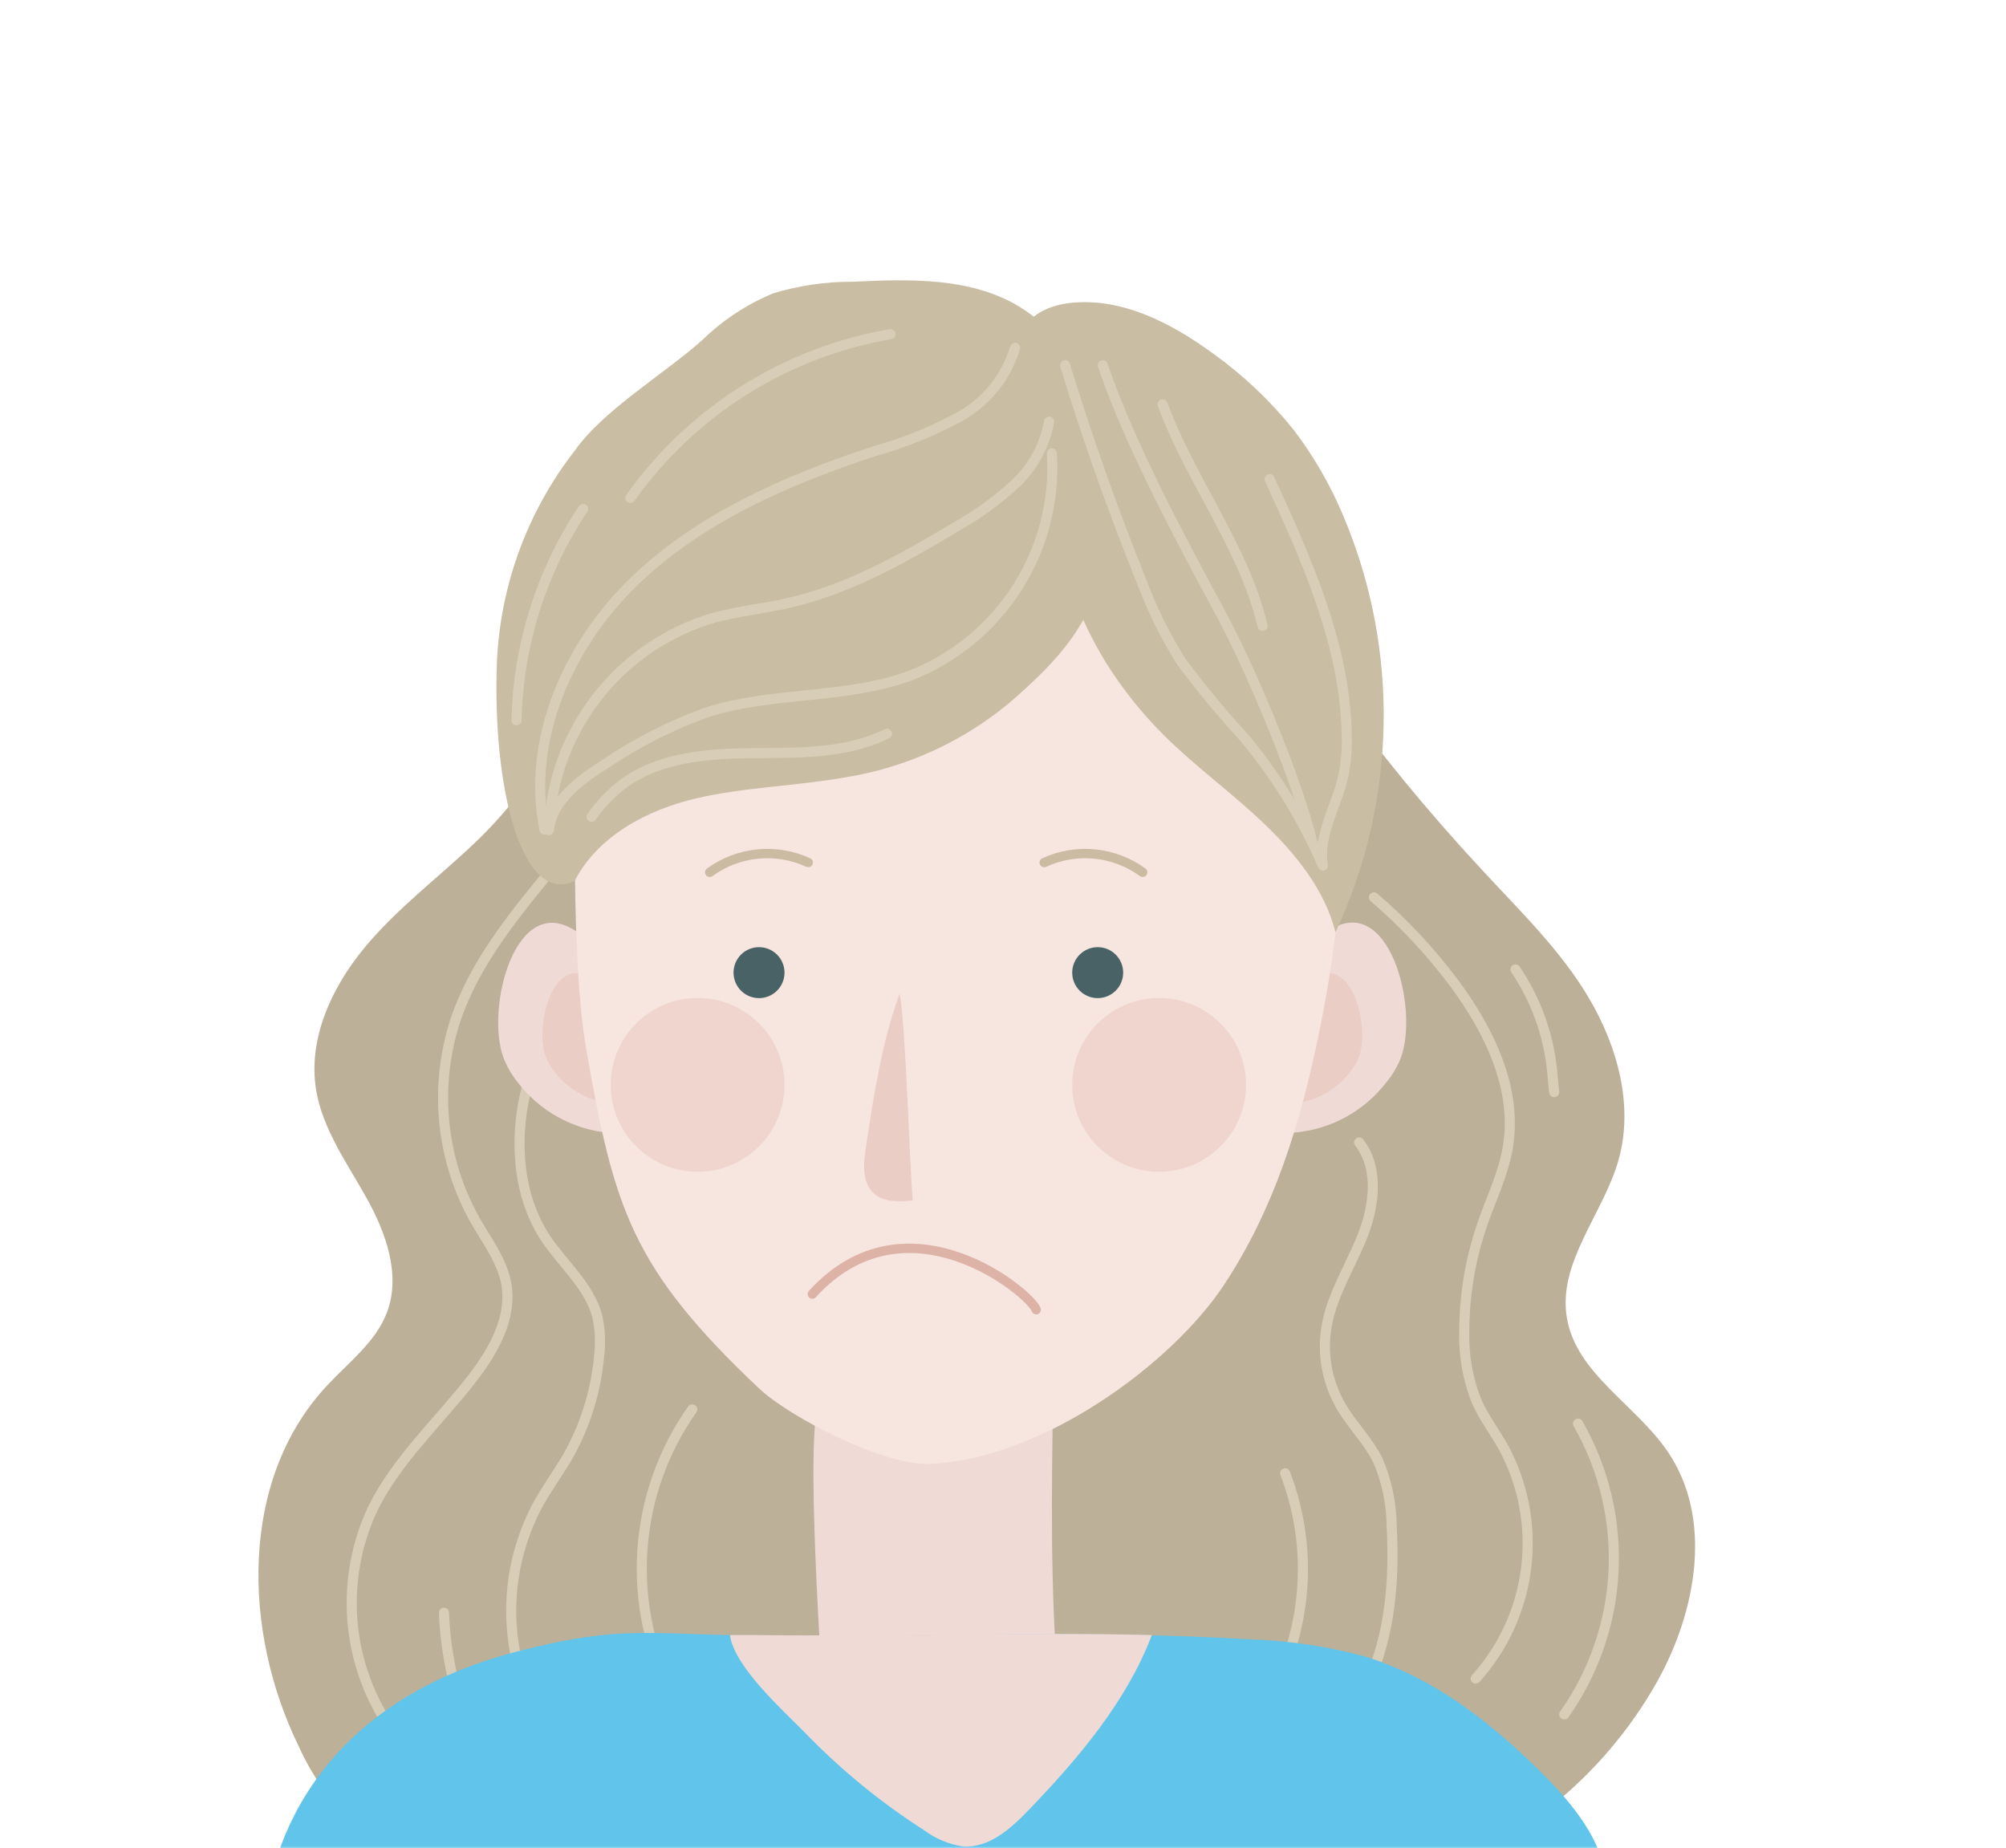 <?xml version="1.0" encoding="UTF-8"?> <svg xmlns="http://www.w3.org/2000/svg" width="458" height="422" viewBox="0 0 458 422" fill="none"> <mask id="mask0_252_83" style="mask-type:alpha" maskUnits="userSpaceOnUse" x="0" y="0" width="458" height="422"> <rect width="458" height="422" fill="#D9D9D9"></rect> </mask> <g mask="url(#mask0_252_83)"> <path d="M130.5 129.612C138.97 151.56 125.53 176.092 108.523 192.314C100.03 200.424 90.49 207.51 83.046 216.579C75.601 225.647 70.251 237.368 72.191 248.932C73.684 257.845 79.279 265.599 83.714 273.553C88.15 281.508 91.56 291.089 88.35 299.623C85.787 306.419 79.613 311.009 74.665 316.335C54.604 337.814 55.34 372.463 68.245 398.777C71.35 405.646 75.764 411.845 81.24 417.026C93.321 427.788 110.551 430.061 126.666 431.398C172.449 435.186 218.455 435.231 264.394 435.253C283.764 435.253 303.468 435.253 321.968 429.549C345.822 422.103 365.945 405.858 378.25 384.116C387.322 367.962 391.2 346.749 380.768 331.419C373.502 320.724 359.883 313.594 357.743 300.893C355.603 288.193 366.035 277.185 369.534 264.841C373.034 252.497 369.334 239.016 362.848 227.987C356.361 216.957 346.977 207.933 338.218 198.441C325.86 185.154 314.351 171.104 303.758 156.373C295.132 144.363 286.907 131.261 285.614 116.533C249.95 114.795 214.287 114.357 178.624 115.218" fill="#BCB099"></path> <path d="M126.6 197.706C117.684 208.535 108.367 219.698 103.932 233.067C101.496 240.595 100.653 248.547 101.455 256.418C102.257 264.289 104.686 271.907 108.59 278.79C111.265 283.447 114.675 287.881 115.611 293.184C116.926 300.827 112.736 308.313 107.988 314.485C100.321 324.445 90.692 333.135 85.119 344.41C80.754 353.682 79.306 364.061 80.965 374.173C82.625 384.286 87.314 393.658 94.414 401.05" stroke="#D8CDB6" stroke-width="2.306" stroke-linecap="round" stroke-linejoin="round"></path> <path d="M134.647 218.384C128.406 228.009 122.633 238.192 120.002 249.355C117.372 260.519 118.264 272.952 124.46 282.533C128.428 288.549 134.446 293.474 136.318 300.359C136.991 303.234 137.164 306.204 136.831 309.138C136.13 317.651 133.525 325.898 129.208 333.269C126.979 336.923 124.505 340.332 122.521 344.053C117.225 354.206 115.483 365.839 117.573 377.097C119.681 388.301 124.4 398.851 131.348 407.891" stroke="#D8CDB6" stroke-width="2.306" stroke-linecap="round" stroke-linejoin="round"></path> <path d="M313.7 204.88C320.522 210.726 326.674 217.31 332.044 224.511C340.113 235.384 346.555 248.731 344.237 262.1C343.211 268.005 340.536 273.509 338.553 279.168C335.78 287.09 334.349 295.419 334.318 303.812C334.131 309.384 335.118 314.934 337.215 320.1C338.865 323.754 341.294 326.985 343.278 330.461C347.789 338.838 349.6 348.404 348.463 357.849C347.326 367.294 343.296 376.157 336.926 383.225" stroke="#D8CDB6" stroke-width="2.306" stroke-linecap="round" stroke-linejoin="round"></path> <path d="M310.31 260.83C314.88 266.713 313.832 275.224 311.09 282.154C308.349 289.084 304.136 295.523 302.865 302.876C301.822 309.146 302.997 315.583 306.187 321.08C308.661 325.314 312.272 328.834 314.501 333.224C316.594 337.996 317.694 343.143 317.733 348.353C318.424 360.631 317.421 373.309 312.272 384.472C307.123 395.636 297.293 405.15 285.234 407.623" stroke="#D8CDB6" stroke-width="2.306" stroke-linecap="round" stroke-linejoin="round"></path> <path d="M360.284 325.024C366.14 335.242 368.955 346.92 368.398 358.682C367.841 370.445 363.936 381.805 357.141 391.424" stroke="#D8CDB6" stroke-width="2.306" stroke-linecap="round" stroke-linejoin="round"></path> <path d="M345.997 221.325C350.584 228.109 353.446 235.911 354.333 244.052C354.511 245.812 354.623 247.573 354.846 249.333" stroke="#D8CDB6" stroke-width="2.306" stroke-linecap="round" stroke-linejoin="round"></path> <path d="M293.416 336.366C296.369 344.046 297.736 352.244 297.433 360.466C297.13 368.688 295.165 376.763 291.655 384.205" stroke="#D8CDB6" stroke-width="2.306" stroke-linecap="round" stroke-linejoin="round"></path> <path d="M158.051 321.771C151.391 331.216 147.454 342.307 146.668 353.835C145.882 365.363 148.277 376.886 153.593 387.146" stroke="#D8CDB6" stroke-width="2.306" stroke-linecap="round" stroke-linejoin="round"></path> <path d="M101.368 368.207C102.031 385.983 108.801 402.987 120.537 416.358" stroke="#D8CDB6" stroke-width="2.306" stroke-linecap="round" stroke-linejoin="round"></path> <path d="M319.873 241.401C319.107 243.414 318.015 245.289 316.641 246.949C314.124 250.268 310.935 253.019 307.283 255.023C303.63 257.027 299.596 258.239 295.444 258.58C295.176 245.456 291.298 220.367 303.379 212.456C317.132 203.455 323.997 230.059 319.873 241.401Z" fill="#EFDAD5"></path> <path d="M310.289 241.267C309.802 242.508 309.125 243.665 308.282 244.698C306.72 246.755 304.741 248.459 302.475 249.699C300.209 250.939 297.707 251.688 295.132 251.895C294.976 243.785 292.568 228.232 300.058 223.33C308.572 217.759 312.83 234.226 310.289 241.267Z" fill="#EACDC5"></path> <path d="M114.92 241.4C115.695 243.437 116.786 245.339 118.152 247.038C120.673 250.357 123.866 253.109 127.522 255.113C131.178 257.117 135.216 258.328 139.371 258.669C139.639 245.545 143.517 220.455 131.436 212.545C117.684 203.454 110.818 230.059 114.92 241.4Z" fill="#EFDAD5"></path> <path d="M124.617 241.267C125.103 242.508 125.78 243.665 126.623 244.698C128.185 246.755 130.164 248.459 132.43 249.699C134.696 250.939 137.199 251.688 139.774 251.895C139.93 243.785 142.337 228.232 134.848 223.33C126.244 217.759 121.987 234.226 124.617 241.267Z" fill="#EACDC5"></path> <path d="M187.696 387.681C205.735 388.831 223.847 387.557 241.548 383.893C239.765 362.191 240.099 340.354 240.433 318.585C226.725 319.61 196.79 305.216 187.451 318.585C183.171 324.69 188.253 387.726 187.696 387.681Z" fill="#EFDAD5"></path> <path d="M133.844 239.529C140.175 275.715 144.098 289.418 173.297 316.981C180.229 323.532 201.961 334.806 212.46 334.227C238.405 332.957 267.56 311.232 279.329 293.54C291.098 275.848 296.982 256.017 301.084 236.187C306.834 208.401 309.063 179.635 301.529 152.139C298.899 142.469 294.842 132.776 287.108 125.223C279.373 117.669 267.694 112.589 256.125 108.89C235.969 102.641 214.948 99.633 193.848 99.978C178.892 100.178 154.485 111.698 143.563 121.769C133.644 130.905 131.682 147.148 131.526 159.024C131.303 179.68 130.278 219.052 133.844 239.529Z" fill="#F7E5DF"></path> <path d="M250.62 227.876C253.833 227.876 256.437 225.272 256.437 222.06C256.437 218.848 253.833 216.244 250.62 216.244C247.407 216.244 244.802 218.848 244.802 222.06C244.802 225.272 247.407 227.876 250.62 227.876Z" fill="#486266"></path> <path d="M179.114 222.06C179.114 223.21 178.773 224.335 178.134 225.291C177.495 226.247 176.586 226.993 175.523 227.433C174.46 227.873 173.29 227.988 172.162 227.764C171.033 227.539 169.997 226.986 169.183 226.172C168.369 225.359 167.815 224.323 167.591 223.195C167.366 222.066 167.482 220.897 167.922 219.834C168.362 218.772 169.108 217.864 170.065 217.224C171.021 216.585 172.146 216.244 173.297 216.244C174.84 216.244 176.319 216.857 177.41 217.948C178.501 219.038 179.114 220.518 179.114 222.06Z" fill="#486266"></path> <path d="M197.637 262.346C197.102 265.866 196.857 270.033 199.487 272.439C201.716 274.534 205.305 274.356 208.403 274.066C207.645 266.089 206.82 234.159 205.394 226.851C201.293 238.125 199.398 250.625 197.637 262.346Z" fill="#EACDC5"></path> <path d="M185.466 295.453C207.065 271.723 235.328 295.297 236.576 299.018" stroke="#DDB3A8" stroke-width="2.14" stroke-linecap="round" stroke-linejoin="round"></path> <path d="M264.64 267.515C275.596 267.515 284.478 258.637 284.478 247.684C284.478 236.732 275.596 227.853 264.64 227.853C253.684 227.853 244.802 236.732 244.802 247.684C244.802 258.637 253.684 267.515 264.64 267.515Z" fill="#EFD5CE"></path> <path d="M159.276 267.515C170.232 267.515 179.114 258.637 179.114 247.684C179.114 236.732 170.232 227.853 159.276 227.853C148.32 227.853 139.438 236.732 139.438 247.684C139.438 258.637 148.32 267.515 159.276 267.515Z" fill="#EFD5CE"></path> <path d="M238.405 196.926C242.012 195.26 245.999 194.587 249.953 194.979C253.908 195.371 257.685 196.812 260.895 199.154" stroke="#CCBBA3" stroke-width="2.14" stroke-linecap="round" stroke-linejoin="round"></path> <path d="M184.531 196.926C180.924 195.26 176.937 194.587 172.983 194.979C169.028 195.371 165.251 196.812 162.041 199.154" stroke="#CCBBA3" stroke-width="2.14" stroke-linecap="round" stroke-linejoin="round"></path> <path d="M252.246 126.493C250.196 141.645 241.793 150.713 230.202 160.673C219.585 169.432 206.831 175.214 193.246 177.429C181.878 179.479 170.198 179.657 158.986 182.264C147.775 184.871 136.518 190.843 131.214 201.093C119.289 206.93 112.29 180.192 113.471 150.736C114.327 133.296 120.555 116.548 131.303 102.785C137.722 93.65 151.965 85.138 160.279 77.696C164.972 73.106 170.504 69.46 176.573 66.956C182.449 65.185 188.557 64.299 194.694 64.326C207.622 63.703 221.442 63.279 232.587 69.919C236.255 72.228 239.611 74.999 242.573 78.163C245.388 80.954 247.837 84.092 249.861 87.5C256.392 99.109 254.453 113.413 252.313 126.56" fill="#C9BDA3"></path> <path d="M265.777 167.893C272.909 175.001 281.157 180.928 288.512 187.947C295.868 194.965 302.421 203.076 304.917 212.835C311.857 197.991 315.6 181.855 315.903 165.473C316.206 149.091 313.064 132.827 306.678 117.736C303.734 110.702 299.898 104.075 295.266 98.017C289.965 91.435 283.793 85.603 276.922 80.682C267.404 73.73 256.081 67.87 244.379 69.162C240.144 69.63 235.641 71.39 233.68 75.133C232.785 77.168 232.351 79.374 232.409 81.595C232.217 88.158 232.914 94.716 234.482 101.092C235.953 107.086 239.363 112.656 240.456 118.672C242.309 130.2 246.39 141.257 252.47 151.226C256.249 157.275 260.714 162.868 265.777 167.893Z" fill="#C9BDA3"></path> <path d="M240.166 103.52C240.84 114.29 238.084 124.997 232.293 134.103C226.503 143.21 217.976 150.25 207.935 154.212C193.135 159.671 176.529 157.844 161.506 162.59C153.369 165.503 145.627 169.418 138.458 174.243C132.551 177.942 126.087 182.599 125.307 189.506C125.697 178.515 129.533 167.924 136.272 159.232C143.012 150.539 152.315 144.184 162.865 141.065C168.326 139.573 174.01 138.993 179.56 137.768C193.38 134.715 205.951 127.674 218.099 120.366C222.966 117.658 227.5 114.39 231.606 110.628C235.735 106.833 238.513 101.795 239.519 96.279" stroke="#D8CDB6" stroke-width="2.306" stroke-linecap="round" stroke-linejoin="round"></path> <path d="M231.763 79.411C229.728 86.166 225.116 91.849 218.924 95.231C212.783 98.539 206.295 101.154 199.577 103.03C179.672 109.581 159.856 118.182 144.789 132.732C129.721 147.282 120.159 168.851 124.304 189.372" stroke="#D8CDB6" stroke-width="2.306" stroke-linecap="round" stroke-linejoin="round"></path> <path d="M135.07 186.476C137.087 183.584 139.547 181.027 142.359 178.9C150.718 172.795 161.729 172.037 172.093 171.948C182.458 171.859 193.269 172.104 202.519 167.492" stroke="#D8CDB6" stroke-width="2.306" stroke-linecap="round" stroke-linejoin="round"></path> <path d="M203.32 76.292C179.354 80.416 157.997 93.859 143.918 113.681" stroke="#D8CDB6" stroke-width="2.306" stroke-linecap="round" stroke-linejoin="round"></path> <path d="M133.131 116.199C123.59 130.512 118.318 147.243 117.93 164.439" stroke="#D8CDB6" stroke-width="2.306" stroke-linecap="round" stroke-linejoin="round"></path> <path d="M243.175 83.378C248.212 99.866 253.956 116.117 260.405 132.13C262.854 138.753 265.976 145.107 269.722 151.092C274.209 157.103 279 162.882 284.076 168.405C291.441 177.235 297.492 187.081 302.042 197.639C300.838 190.798 305.029 184.27 306.611 177.585C307.303 174.373 307.595 171.088 307.48 167.804C307.124 147.327 298.409 128.008 289.872 109.381" stroke="#D8CDB6" stroke-width="2.306" stroke-linecap="round" stroke-linejoin="round"></path> <path d="M251.778 83.4C257.907 101.537 270.033 123.953 279.105 140.798C285.68 152.986 296.535 178.922 299.634 192.403" stroke="#D8CDB6" stroke-width="2.306" stroke-linecap="round" stroke-linejoin="round"></path> <path d="M265.442 92.29C271.817 109.715 283.987 124.844 288.267 142.893" stroke="#D8CDB6" stroke-width="2.306" stroke-linecap="round" stroke-linejoin="round"></path> <path d="M117.639 377.164C141.266 371.014 147.173 373.087 171.58 373.399C209.473 373.889 247.365 371.972 285.257 374.268C293.983 374.547 302.649 375.81 311.091 378.033C326.961 382.712 340.491 393.229 352.171 404.95C359.058 411.879 365.768 419.945 366.838 429.638C320.787 444.946 271.572 447.307 223.047 448.689C171.246 450.182 123.323 448.845 61.224 435.988C60.4 435.832 62.851 391.469 117.639 377.164Z" fill="#61C4EB"></path> <path d="M183.817 395.614C191.997 404.076 201.138 411.554 211.055 417.895C213.639 419.813 216.655 421.068 219.837 421.55C225.788 421.995 230.826 417.45 234.949 413.149C246.272 401.362 257.239 388.439 262.99 373.287C232.542 372.552 202.05 373.688 171.602 373.287H166.654C167.679 380.729 179.203 390.845 183.817 395.614Z" fill="#EFDAD5"></path> </g> </svg> 